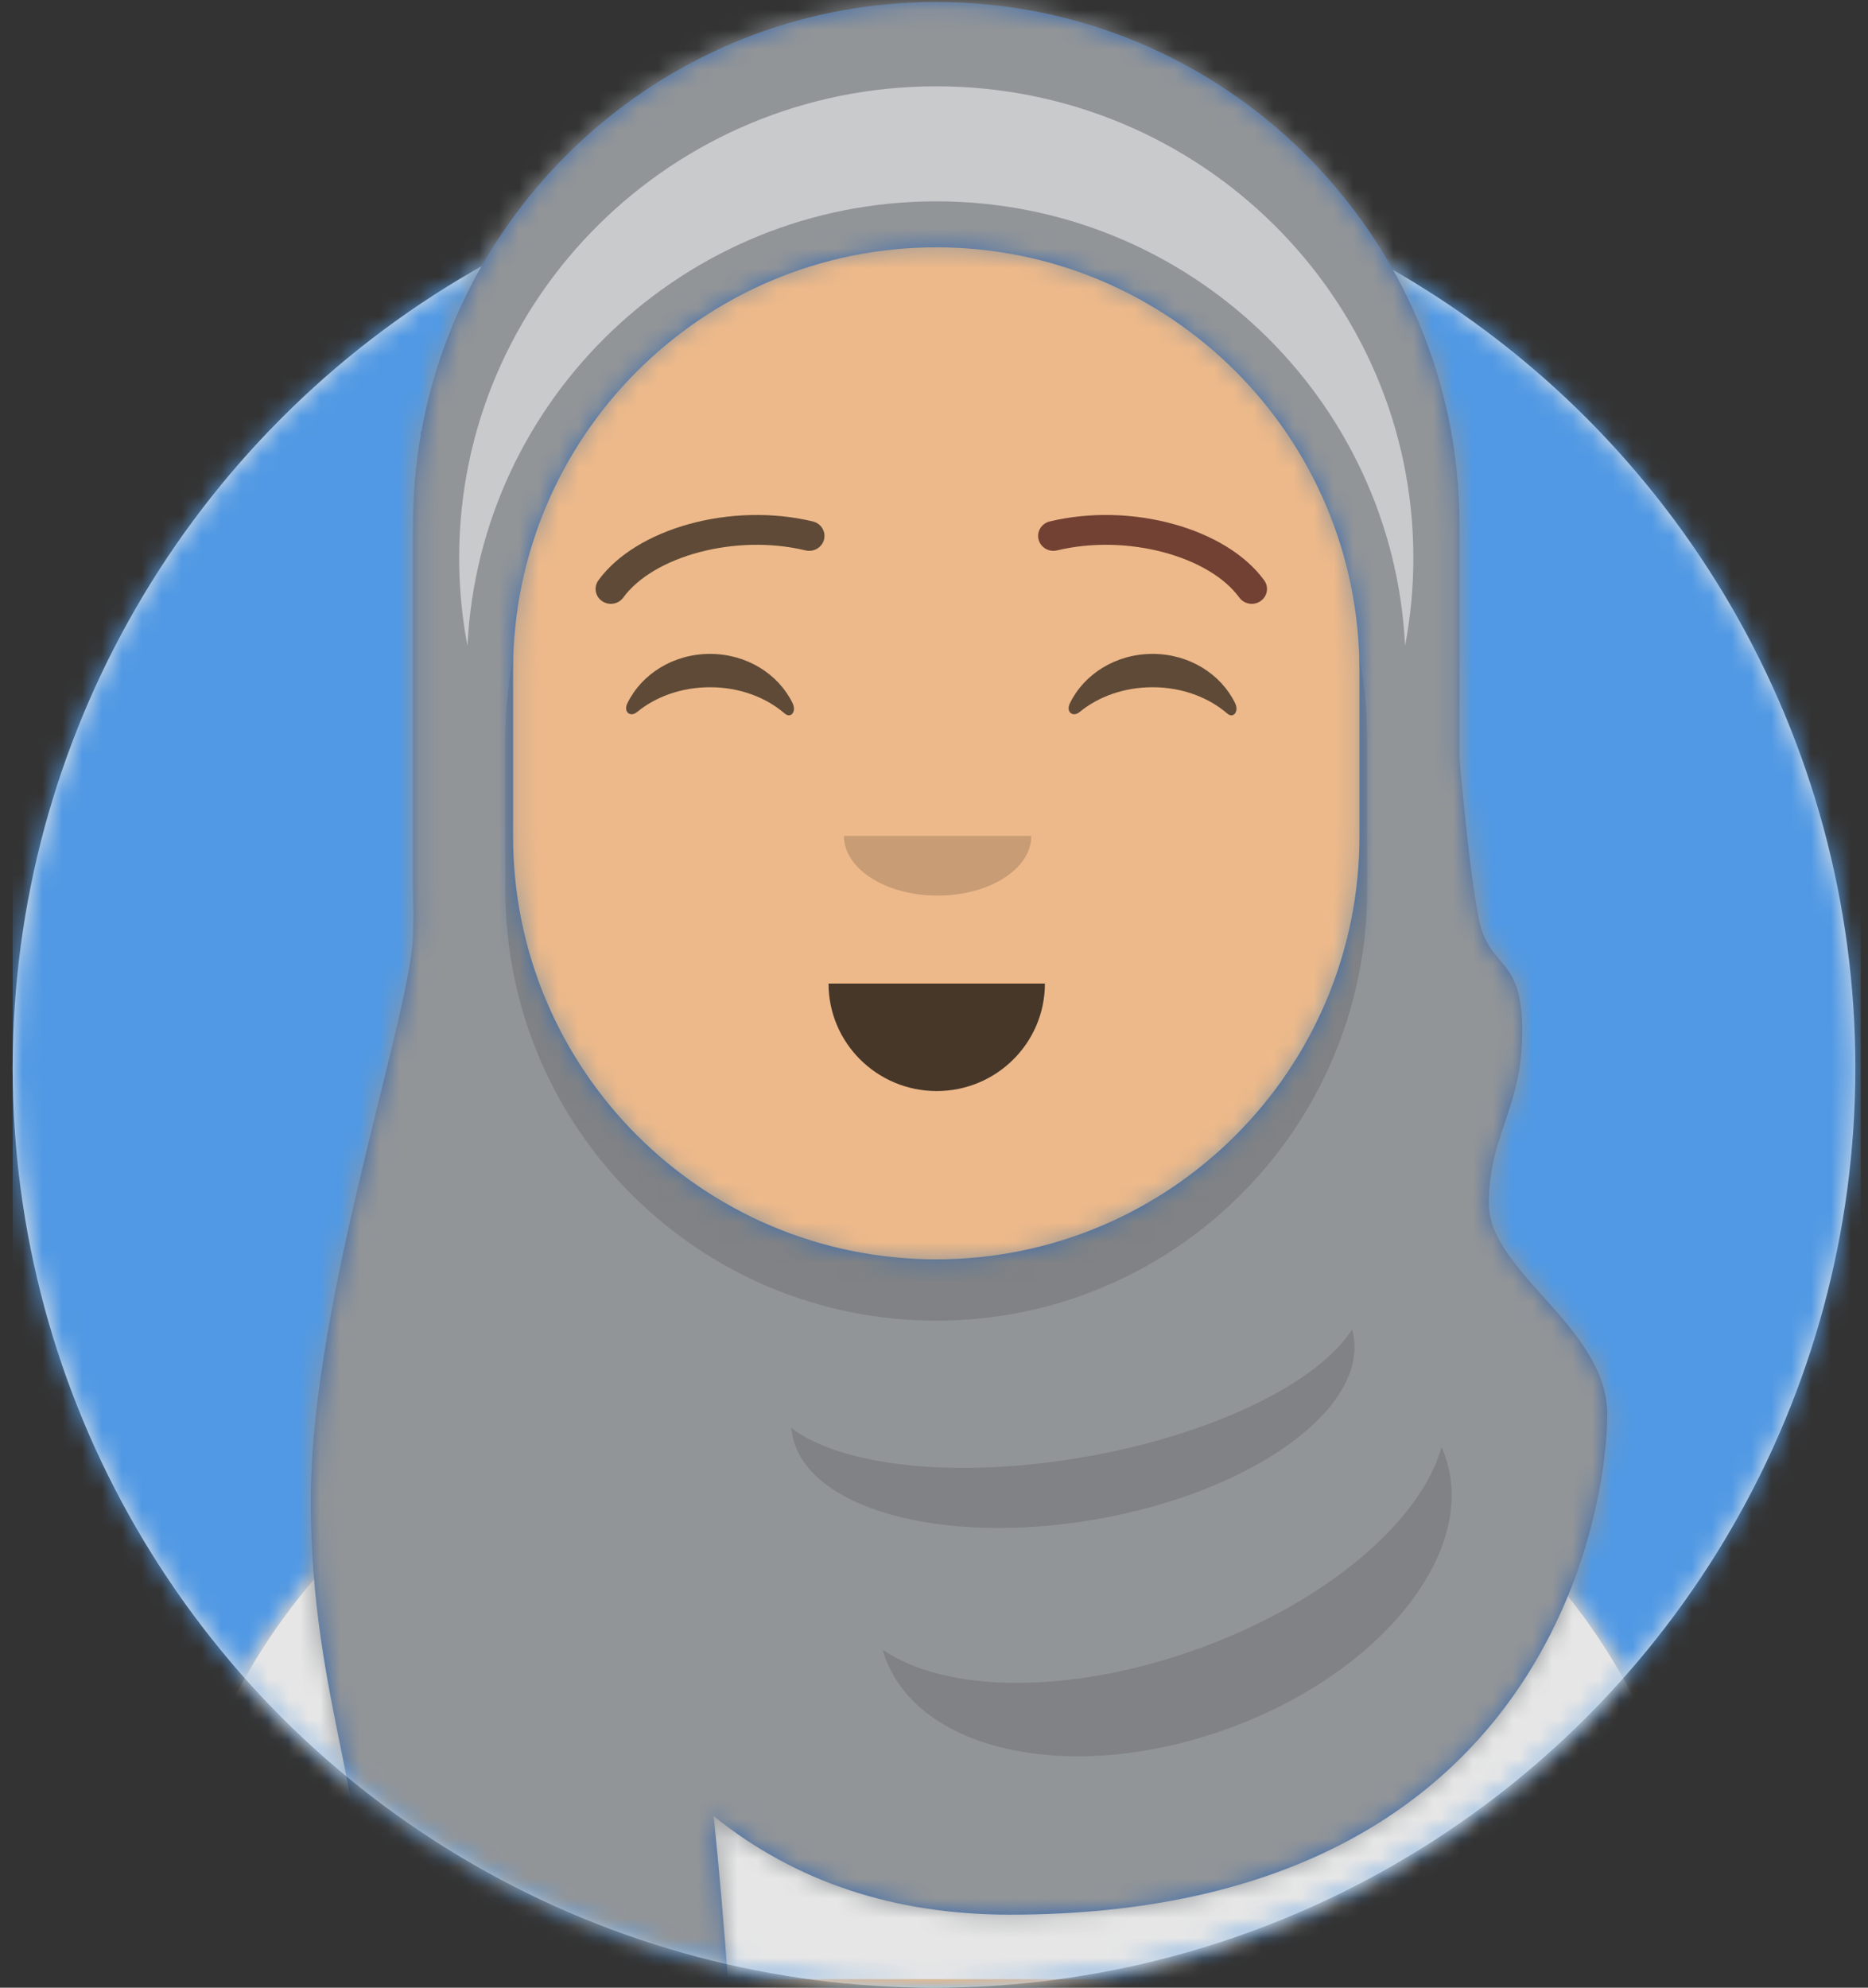 <?xml version="1.0" encoding="UTF-8"?>
<svg width="94px" height="100px" viewBox="0 0 94 100" version="1.1" xmlns="http://www.w3.org/2000/svg" xmlns:xlink="http://www.w3.org/1999/xlink">
    <rect x="0" y="0" width="94" height="100" fill="#333333" stroke="none"/>
    <!-- Generator: Sketch 52.2 (67145) - http://www.bohemiancoding.com/sketch -->
    <title>woman-3</title>
    <desc>Created with Sketch.</desc>
    <defs>
        <ellipse id="path-1" cx="46.364" cy="46.286" rx="46.364" ry="46.286"></ellipse>
        <path d="M4.636,61.714 L-3.19744231e-14,61.714 L-3.19744231e-14,-1.42108547e-14 L102,-1.42108547e-14 L102,61.714 L97.364,61.714 C97.364,87.277 76.606,108 51,108 C25.394,108 4.636,87.277 4.636,61.714 Z" id="path-3"></path>
        <path d="M29.364,55.775 C22.713,52.616 17.93,46.164 17.121,38.526 C14.869,38.209 13.136,36.275 13.136,33.935 L13.136,28.551 C13.136,26.253 14.807,24.346 17,23.978 L17,21.636 C17,9.687 26.687,2.19507536e-15 38.636,0 C50.586,-2.19507536e-15 60.273,9.687 60.273,21.636 L60.273,23.978 C62.466,24.346 64.136,26.253 64.136,28.551 L64.136,33.935 C64.136,36.275 62.404,38.209 60.151,38.526 C59.342,46.164 54.559,52.616 47.909,55.775 L47.909,62.927 C64.289,63.899 77.273,77.49 77.273,94.114 L0,94.114 C-2.03585327e-15,77.49 12.984,63.899 29.364,62.927 L29.364,55.775 Z" id="path-5"></path>
        <path d="M64.738,11.676 C78.931,14.473 89.636,26.986 89.636,42 L12.364,42 C12.364,26.986 23.069,14.473 37.263,11.676 C37.689,14.333 38.999,16.866 41.165,18.796 L48.339,25.189 C49.855,26.541 52.145,26.541 53.661,25.189 L60.835,18.796 C61.087,18.572 61.329,18.337 61.561,18.093 C63.309,16.252 64.365,14.006 64.738,11.676 Z" id="path-7"></path>
        <rect id="path-9" x="0" y="0" width="102" height="108"></rect>
        <path d="M25.584,29.749 C27.793,17.441 38.556,8.1 51.5,8.1 C66.042,8.1 77.831,19.889 77.831,34.431 L77.831,46.19 C78.17,49.971 78.487,52.62 78.782,54.137 C79.315,56.877 80.987,55.973 80.987,59.871 C80.987,63.768 79.311,65.078 79.304,68.544 C79.296,72.009 85.266,74.765 85.266,79.165 C85.266,83.565 82.526,104.326 55.209,104.326 C49.373,104.326 44.402,102.673 40.297,99.365 C40.561,101.869 40.811,104.747 41.045,108 L22.846,108 C23.207,98.831 20.025,93.704 20.025,83.486 C20.025,73.268 25.306,58.408 25.169,54.771 C25.177,54.532 25.186,54.246 25.195,53.913 C25.178,53.525 25.169,53.134 25.169,52.741 L25.169,34.431 C25.169,32.893 25.301,31.387 25.554,29.922 C25.555,29.848 25.556,29.774 25.556,29.7 C25.566,29.716 25.575,29.733 25.584,29.749 Z M51.5,20.443 C39.738,20.443 30.203,29.978 30.203,41.74 L30.203,50.06 C30.203,61.822 39.738,71.357 51.5,71.357 C63.262,71.357 72.797,61.822 72.797,50.06 L72.797,41.74 C72.797,29.978 63.262,20.443 51.5,20.443 Z" id="path-11"></path>
    </defs>
    <g id="Lsnding-Page" stroke="none" stroke-width="1" fill="none" fill-rule="evenodd">
        <g id="Avataaar/Circle" transform="translate(-4, -8)">
            <g id="Circle" stroke-width="1" fill-rule="evenodd" transform="translate(4.636, 15.429)">
                <mask id="mask-2" fill="white">
                    <use xlink:href="#path-1"></use>
                </mask>
                <use id="Circle-Background" fill="#E6E6E6" xlink:href="#path-1"></use>
                <g id="Color/Palette/Blue-02" mask="url(#mask-2)" fill="#5199E4">
                    <rect id="🖍Color" x="0" y="0" width="93" height="93"></rect>
                </g>
            </g>
            <mask id="mask-4" fill="white">
                <use xlink:href="#path-3"></use>
            </mask>
            <g id="Mask"></g>
            <g id="Avataaar" stroke-width="1" fill-rule="evenodd" mask="url(#mask-4)">
                <g id="Body" transform="translate(12.364, 13.886)">
                    <mask id="mask-6" fill="white">
                        <use xlink:href="#path-5"></use>
                    </mask>
                    <use fill="#D0C6AC" xlink:href="#path-5"></use>
                    <g id="Skin/👶🏼-04-Light" mask="url(#mask-6)" fill="#EDB98A">
                        <g transform="translate(-12.364, 0)" id="Color">
                            <rect x="0" y="0" width="102" height="94"></rect>
                        </g>
                    </g>
                    <path d="M60.273,36.221 L60.273,39.306 C60.273,51.256 50.586,60.943 38.636,60.943 C26.687,60.943 17,51.256 17,39.306 L17,36.221 C17,48.17 26.687,57.857 38.636,57.857 C50.586,57.857 60.273,48.17 60.273,36.221 Z" id="Neck-Shadow" fill-opacity="0.1" fill="#000000" mask="url(#mask-6)"></path>
                </g>
                <g id="Clothing/Shirt-V-Neck" transform="translate(0, 65.571)">
                    <mask id="mask-8" fill="white">
                        <use xlink:href="#path-7"></use>
                    </mask>
                    <use id="Clothes" fill="#E6E6E6" fill-rule="evenodd" xlink:href="#path-7"></use>
                    <g id="Color/Palette/Gray-01" mask="url(#mask-8)" fill="#E6E6E6" fill-rule="evenodd">
                        <rect id="🖍Color" x="0" y="0" width="102" height="42"></rect>
                    </g>
                </g>
                <g id="Face" transform="translate(29.364, 31.629)">
                    <g id="Mouth/Default" transform="translate(0.773, 20.057)" fill="#000000" fill-opacity="0.7">
                        <path d="M15.556,5.795 C15.556,8.783 17.993,11.205 21,11.205 C24.007,11.205 26.444,8.783 26.444,5.795" id="Mouth"></path>
                    </g>
                    <g id="Nose/Default" transform="translate(10.818, 15.429)" fill="#000000" fill-opacity="0.16">
                        <path d="M6.286,3 C6.286,4.657 8.396,6 11,6 C13.604,6 15.714,4.657 15.714,3" id="Nose"></path>
                    </g>
                    <g id="Eyes/Happy-😁" transform="translate(0, 3.086)" fill="#000000" fill-opacity="0.6">
                        <path d="M6.204,8.673 C6.913,7.205 8.51,6.182 10.365,6.182 C12.214,6.182 13.806,7.198 14.518,8.657 C14.73,9.091 14.429,9.446 14.125,9.183 C13.184,8.369 11.848,7.86 10.365,7.86 C8.929,7.86 7.63,8.337 6.695,9.107 C6.353,9.389 5.997,9.102 6.204,8.673 Z" id="Squint"></path>
                        <path d="M28.472,8.673 C29.181,7.205 30.777,6.182 32.633,6.182 C34.482,6.182 36.074,7.198 36.786,8.657 C36.998,9.091 36.697,9.446 36.393,9.183 C35.452,8.369 34.115,7.86 32.633,7.86 C31.197,7.86 29.898,8.337 28.963,9.107 C28.621,9.389 28.265,9.102 28.472,8.673 Z" id="Squint"></path>
                    </g>
                    <g id="Eyebrow/Outline/Default">
                        <g id="I-Browse" transform="translate(4.607, 2.25)">
                            <path d="M1.394,4.184 C2.897,2.119 7.017,0.96 10.567,1.812 C10.979,1.91 11.395,1.664 11.496,1.262 C11.597,0.86 11.345,0.454 10.933,0.355 C6.811,-0.634 2.039,0.708 0.142,3.316 C-0.104,3.653 -0.023,4.121 0.323,4.361 C0.669,4.601 1.148,4.522 1.394,4.184 Z" id="Eyebrow" fill-opacity="0.6" fill="#000000" fill-rule="nonzero"></path>
                            <path d="M23.662,4.184 C25.165,2.119 29.285,0.96 32.835,1.812 C33.247,1.91 33.662,1.664 33.764,1.262 C33.865,0.86 33.613,0.454 33.201,0.355 C29.079,-0.634 24.307,0.708 22.41,3.316 C22.164,3.653 22.245,4.121 22.591,4.361 C22.937,4.601 23.416,4.522 23.662,4.184 Z" id="Eyebrow" fill="#724133" transform="translate(28.027, 2.265) scale(-1, 1) translate(-28.027, -2.265) "></path>
                        </g>
                    </g>
                </g>
                <g id="Top">
                    <mask id="mask-10" fill="white">
                        <use xlink:href="#path-9"></use>
                    </mask>
                    <g id="Mask"></g>
                    <g id="Top/Accesories/Hijab" mask="url(#mask-10)">
                        <g transform="translate(-0.386, 0)">
                            <mask id="mask-12" fill="white">
                                <use xlink:href="#path-11"></use>
                            </mask>
                            <use id="Hijab-Mask" stroke="none" fill="#3B6BAD" fill-rule="evenodd" xlink:href="#path-11"></use>
                            <g id="Color/Palette/Gray-02" stroke="none" fill="none" mask="url(#mask-12)" fill-rule="evenodd">
                                <g transform="translate(0.387, 0)" fill="#929598" id="🖍Color">
                                    <rect x="0" y="0" width="102" height="108"></rect>
                                </g>
                            </g>
                            <path d="M27.909,40.484 C27.635,39.052 27.492,37.575 27.492,36.064 C27.492,22.963 38.241,12.343 51.5,12.343 C64.759,12.343 75.508,22.963 75.508,36.064 C75.508,37.575 75.365,39.052 75.091,40.484 C74.478,28.035 64.15,18.129 51.5,18.129 C38.85,18.129 28.522,28.035 27.909,40.484 Z" id="Band" stroke="none" fill-opacity="0.5" fill="#FFFFFF" fill-rule="evenodd" mask="url(#mask-12)"></path>
                            <path d="M72.786,41.056 C73.047,42.401 73.184,43.791 73.184,45.213 L73.184,52.759 C73.184,64.735 63.476,74.443 51.5,74.443 C39.524,74.443 29.816,64.735 29.816,52.759 L29.816,45.213 C29.816,43.791 29.953,42.401 30.214,41.056 C30.207,41.283 30.203,41.511 30.203,41.74 L30.203,50.06 C30.203,61.822 39.738,71.357 51.5,71.357 C63.262,71.357 72.797,61.822 72.797,50.06 L72.797,41.74 C72.797,41.511 72.793,41.283 72.786,41.056 Z M44.207,79.841 C46.718,81.764 52.531,82.43 59.014,81.292 C65.496,80.153 70.73,77.547 72.429,74.884 C72.456,74.982 72.478,75.08 72.495,75.18 C73.157,78.92 67.37,83.062 59.57,84.432 C51.769,85.802 44.909,83.881 44.247,80.142 C44.229,80.042 44.216,79.942 44.207,79.841 Z M48.803,90.998 C51.975,93.179 58.246,93.283 64.706,90.941 C71.165,88.599 75.902,84.504 76.925,80.802 C76.98,80.926 77.031,81.052 77.078,81.18 C78.831,85.977 73.951,92.151 66.177,94.969 C58.404,97.787 50.682,96.183 48.929,91.386 C48.882,91.258 48.84,91.128 48.803,90.998 Z" id="Shadows" stroke="none" fill-opacity="0.16" fill="#000000" fill-rule="evenodd" opacity="0.9" mask="url(#mask-12)"></path>
                        </g>
                    </g>
                </g>
            </g>
        </g>
    </g>
</svg>